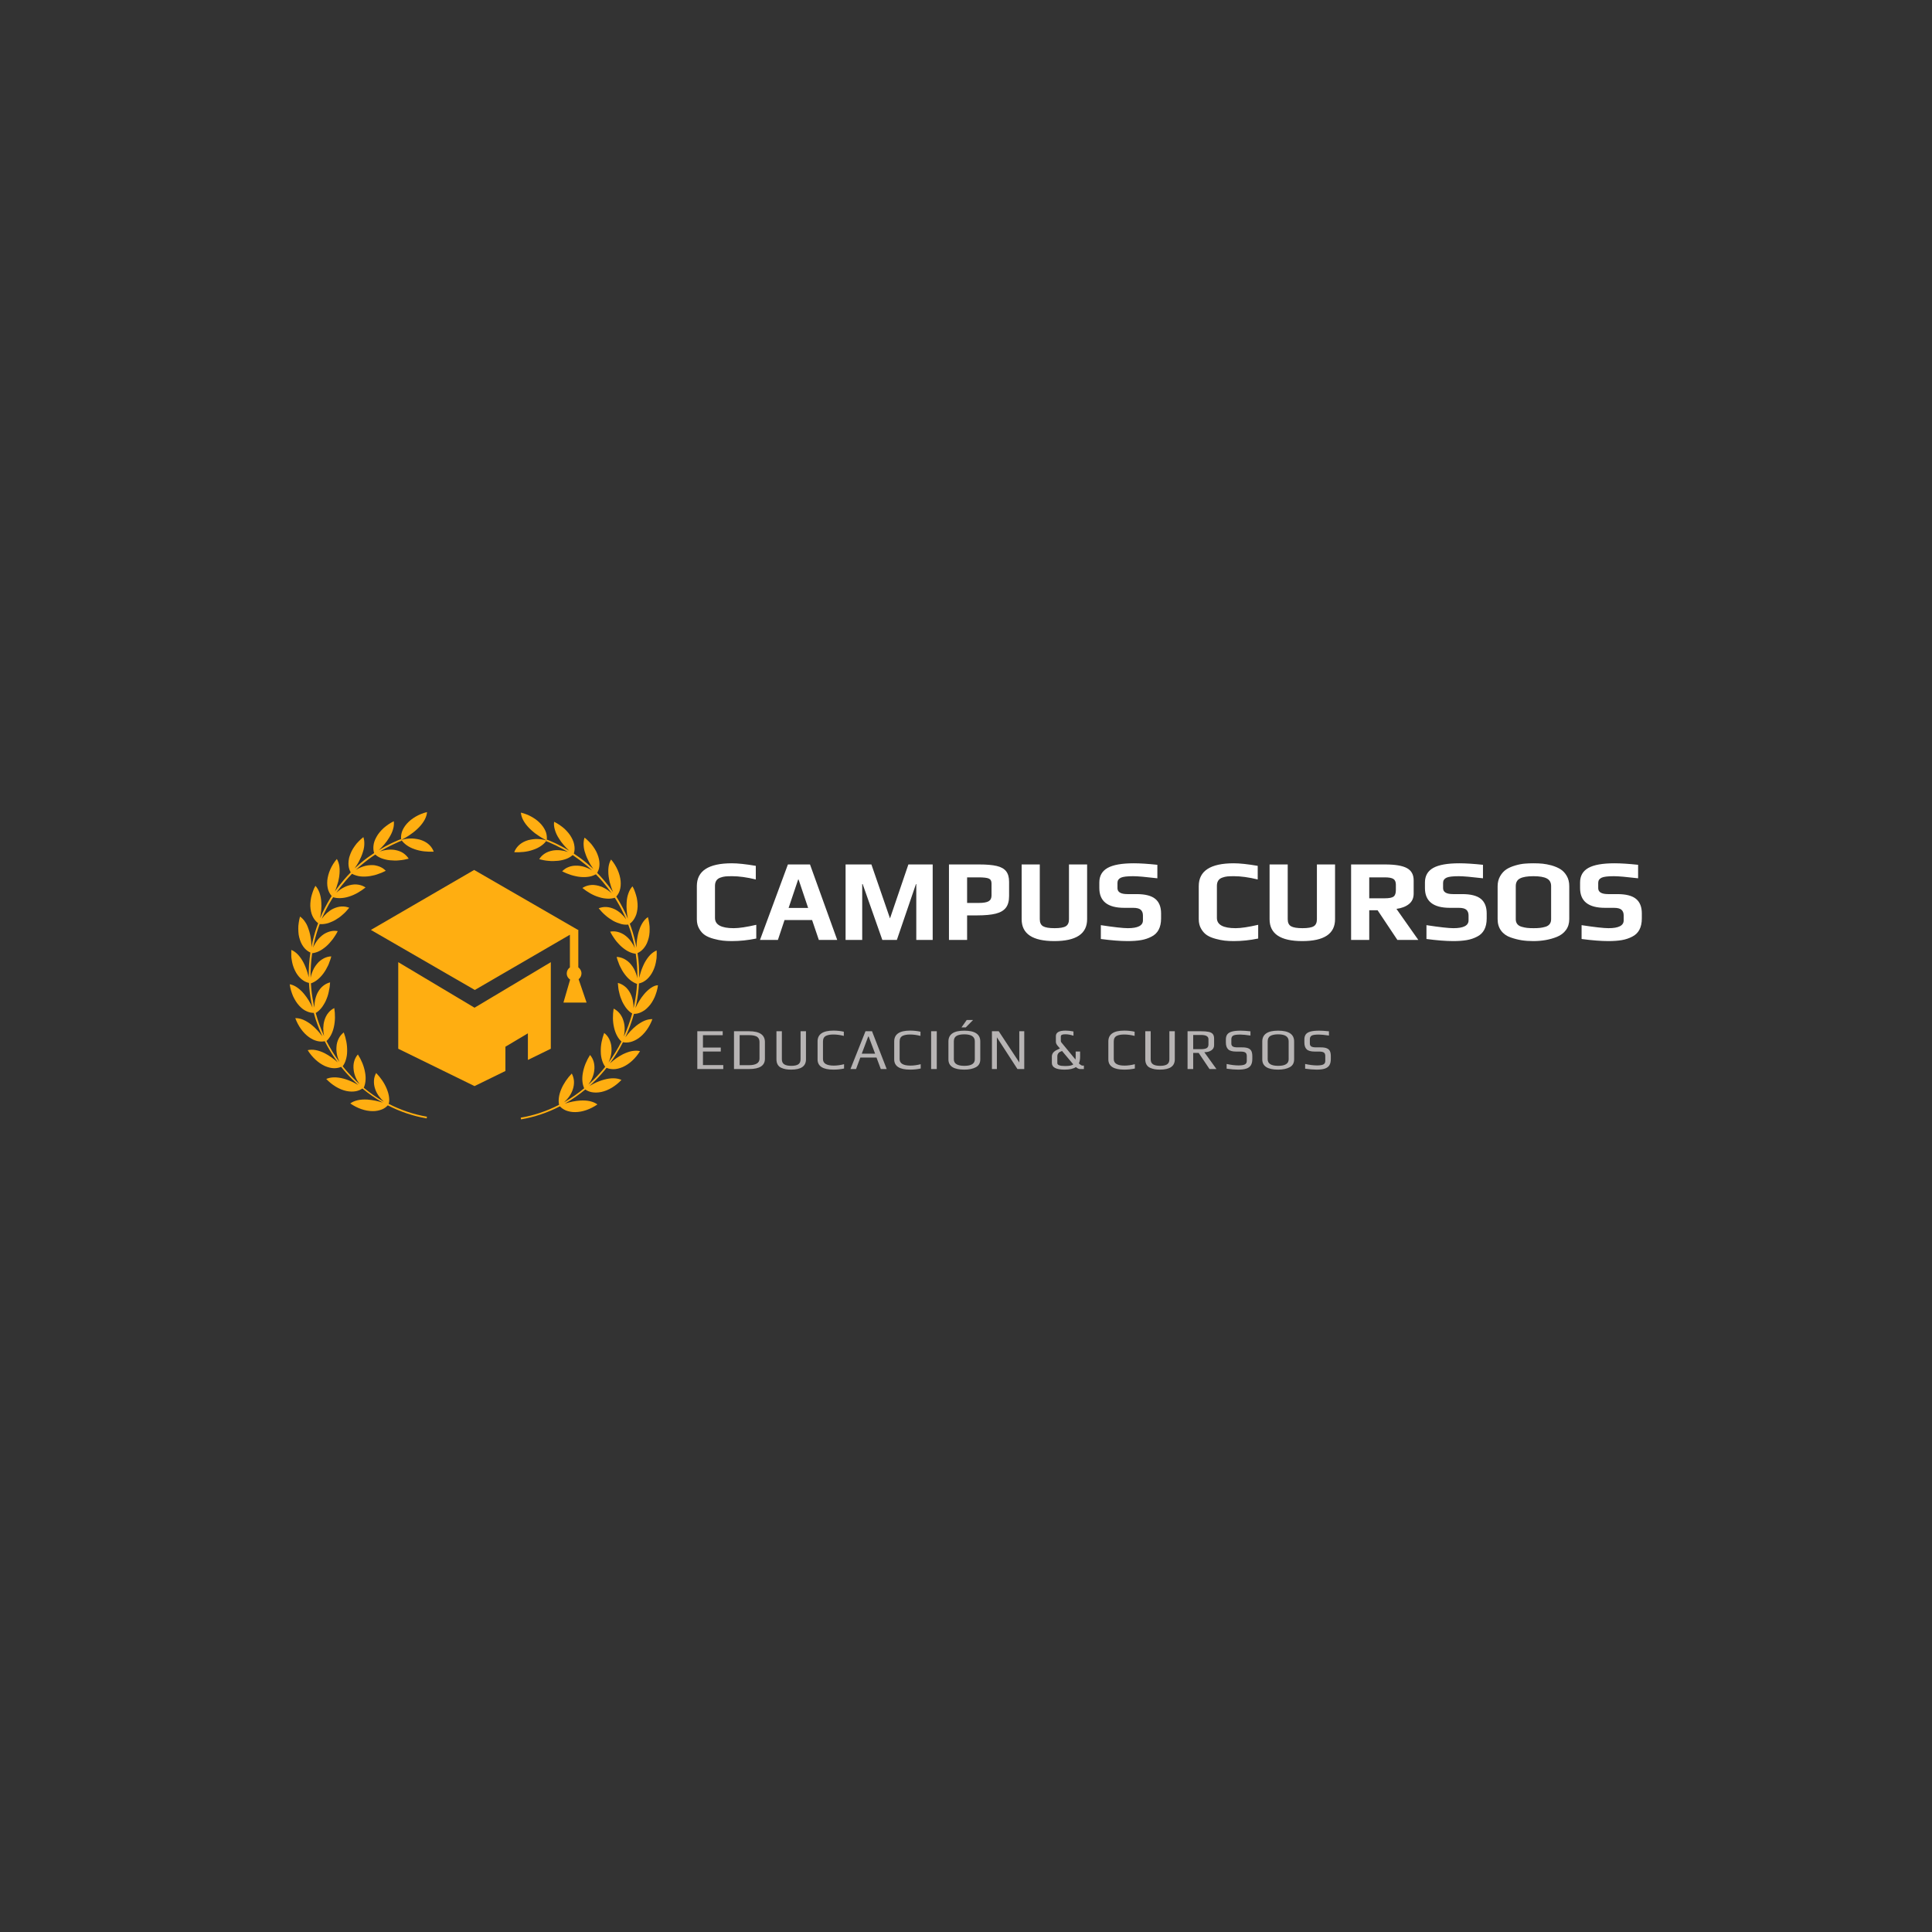 <svg width="1000" height="1000" viewBox="0 0 1000 1000" xmlns="http://www.w3.org/2000/svg"><rect x="0" y="0" width="1000" height="1000" fill="#333333" stroke="none"/><defs/><path fill="#ffae11" transform="matrix(0.389 0 0 0.389 2.871 -4.882)" d="M 695.02 1422.894 L 725.52 1407.994 L 725.52 1292.794 L 624.02 1353.394 L 522.52 1292.794 L 522.52 1407.994 L 624.02 1457.694 L 665.12 1437.594 L 665.12 1405.294 L 695.02 1387.494 Z"/><path fill="#ffae11" transform="matrix(0.389 0 0 0.389 2.871 -4.882)" d="M 761.52 1249.794 L 623.52 1170.094 L 486.12 1249.894 L 624.42 1329.794 L 750.92 1256.294 L 750.92 1299.794 C 748.32 1301.594 746.72 1304.494 746.72 1307.794 C 746.72 1311.294 748.52 1314.294 751.22 1315.994 L 742.32 1346.594 L 773.12 1346.594 L 762.52 1315.494 C 764.82 1313.694 766.32 1310.894 766.32 1307.794 C 766.32 1304.494 764.62 1301.494 762.12 1299.694 L 762.12 1249.694 L 761.52 1249.694 Z"/><path fill="#ffae11" transform="matrix(0.389 0 0 0.389 2.871 -4.882)" d="M 858.62 1327.094 C 855.52 1329.294 852.22 1332.194 849.32 1335.794 C 844.82 1341.094 841.22 1347.294 838.12 1353.894 C 840.12 1345.494 841.52 1336.894 842.32 1328.294 C 842.52 1325.894 842.72 1323.494 842.82 1321.094 C 849.02 1319.794 855.12 1315.494 859.82 1307.694 C 862.22 1303.594 864.22 1298.694 865.22 1293.494 C 865.52 1292.194 865.72 1290.894 865.92 1289.494 L 866.22 1287.494 L 866.32 1285.494 C 866.52 1282.794 866.52 1279.994 866.32 1277.194 C 863.22 1278.494 860.22 1280.594 857.52 1283.394 C 856.22 1284.794 854.92 1286.394 853.72 1288.094 C 852.52 1289.794 851.32 1291.794 850.22 1293.794 C 849.12 1295.894 848.22 1297.994 847.32 1300.194 C 846.42 1302.394 845.52 1304.694 844.92 1306.994 C 844.52 1308.194 844.32 1309.294 843.92 1310.494 C 843.62 1311.594 843.32 1312.594 843.12 1313.694 C 843.22 1308.194 843.12 1302.594 842.72 1297.094 C 842.42 1291.594 841.82 1286.094 840.92 1280.694 C 843.62 1279.494 846.12 1277.694 848.42 1275.194 C 850.92 1272.394 853.32 1268.694 854.72 1264.094 C 855.52 1261.794 856.12 1259.394 856.52 1256.894 C 856.92 1254.394 857.02 1251.794 857.02 1249.094 C 857.02 1247.794 857.02 1246.394 856.92 1245.094 C 856.82 1243.794 856.62 1242.394 856.42 1240.994 C 856.22 1239.594 856.02 1238.294 855.72 1236.894 C 855.42 1235.494 855.12 1234.194 854.72 1232.794 C 853.32 1233.694 852.02 1234.894 850.82 1236.194 C 849.62 1237.494 848.42 1238.994 847.42 1240.694 C 846.42 1242.394 845.42 1244.194 844.62 1246.094 C 844.22 1247.094 843.82 1248.094 843.52 1249.094 C 843.12 1250.194 842.82 1251.294 842.42 1252.394 C 841.72 1254.694 841.22 1256.994 840.82 1259.294 C 840.42 1261.594 840.02 1263.994 839.82 1266.494 C 839.72 1267.694 839.62 1268.894 839.62 1270.094 C 839.62 1271.194 839.52 1272.294 839.52 1273.394 C 839.02 1270.994 838.52 1268.594 838.02 1266.194 C 836.12 1257.794 833.62 1249.594 830.62 1241.594 C 833.02 1239.894 835.12 1237.594 836.82 1234.594 C 837.82 1232.894 838.62 1231.094 839.32 1229.094 C 839.92 1227.094 840.42 1224.894 840.72 1222.494 C 841.42 1217.694 840.92 1212.594 839.92 1207.294 C 839.32 1204.694 838.52 1202.094 837.62 1199.494 C 837.12 1198.194 836.72 1196.894 836.12 1195.594 C 835.52 1194.294 834.92 1193.094 834.22 1191.894 C 831.92 1194.294 830.12 1197.394 828.82 1201.094 C 827.42 1204.794 826.62 1208.994 826.42 1213.594 C 825.92 1220.594 826.62 1227.694 828.02 1234.894 C 824.22 1225.794 819.72 1217.094 814.62 1208.694 C 813.92 1207.594 813.32 1206.594 812.62 1205.494 C 814.62 1203.294 816.22 1200.594 817.22 1197.394 C 818.42 1193.794 818.82 1189.594 818.42 1184.694 C 817.42 1175.194 813.02 1164.794 805.72 1156.194 C 803.92 1159.094 802.82 1162.494 802.32 1166.294 C 802.02 1168.194 802.02 1170.194 802.02 1172.394 C 802.02 1174.494 802.22 1176.794 802.52 1179.094 C 802.72 1180.294 802.92 1181.394 803.12 1182.594 C 803.32 1183.694 803.62 1184.894 803.82 1186.094 C 804.42 1188.394 805.12 1190.694 805.92 1192.994 C 806.62 1195.194 807.42 1197.294 808.32 1199.394 C 804.52 1193.894 800.42 1188.694 796.02 1183.594 C 793.22 1180.294 790.22 1177.094 787.22 1173.994 C 787.82 1172.894 788.42 1171.694 788.92 1170.394 C 789.52 1168.794 789.92 1166.994 790.12 1165.094 C 790.32 1163.194 790.32 1161.194 790.12 1159.094 C 790.02 1157.994 789.82 1156.894 789.62 1155.794 C 789.42 1154.694 789.12 1153.594 788.72 1152.394 C 788.02 1150.094 787.02 1147.794 785.92 1145.494 C 784.82 1143.194 783.32 1141.094 781.82 1138.894 C 781.02 1137.794 780.22 1136.694 779.42 1135.694 C 778.52 1134.694 777.62 1133.694 776.62 1132.694 C 775.62 1131.694 774.62 1130.794 773.62 1129.794 C 772.62 1128.794 771.52 1127.894 770.42 1127.094 C 769.82 1128.694 769.52 1130.394 769.32 1132.094 C 769.12 1133.894 769.02 1135.794 769.22 1137.694 C 769.32 1139.594 769.62 1141.694 770.12 1143.694 C 770.32 1144.694 770.62 1145.794 771.02 1146.794 C 771.32 1147.894 771.72 1148.994 772.12 1150.094 C 772.92 1152.294 773.82 1154.494 774.92 1156.594 C 775.92 1158.694 777.02 1160.894 778.32 1162.994 C 778.92 1163.994 779.62 1164.994 780.32 1166.094 C 780.92 1166.994 781.42 1167.894 782.02 1168.694 C 779.42 1166.294 776.72 1163.894 774.02 1161.594 C 768.32 1156.794 762.32 1152.394 756.12 1148.294 C 757.02 1145.494 757.42 1142.394 757.02 1138.994 C 756.82 1137.094 756.42 1135.094 755.82 1133.094 C 755.12 1131.094 754.22 1128.994 753.02 1126.894 C 750.72 1122.594 747.42 1118.794 743.52 1115.094 C 739.52 1111.694 734.92 1108.394 729.92 1105.994 C 729.42 1109.294 729.82 1112.894 730.92 1116.594 C 732.02 1120.394 733.72 1124.294 736.32 1128.194 C 739.92 1134.194 744.72 1139.494 750.02 1144.494 C 749.52 1144.194 749.02 1143.894 748.52 1143.594 L 741.72 1139.694 L 734.72 1136.094 C 733.62 1135.494 732.42 1134.994 731.22 1134.394 L 727.62 1132.794 C 726.42 1132.294 725.22 1131.694 724.02 1131.194 L 720.42 1129.794 L 720.02 1130.894 C 720.52 1127.594 720.32 1124.094 719.22 1120.394 C 718.02 1116.794 715.92 1113.094 712.72 1109.394 C 706.32 1102.194 696.62 1096.394 685.72 1093.794 C 686.22 1100.594 690.02 1107.394 696.52 1114.194 C 697.32 1114.994 698.22 1115.794 699.02 1116.594 C 699.92 1117.394 700.72 1118.194 701.72 1118.994 C 703.52 1120.594 705.42 1121.994 707.42 1123.294 C 711.32 1126.194 715.62 1128.594 720.02 1130.894 L 720.02 1130.894 C 715.32 1129.394 710.42 1128.894 705.72 1128.894 C 703.32 1128.994 701.02 1129.294 698.82 1129.694 C 697.72 1129.894 696.62 1130.094 695.52 1130.394 C 694.42 1130.694 693.42 1131.094 692.32 1131.494 C 684.12 1134.694 679.12 1140.394 676.82 1146.494 C 685.32 1146.794 693.82 1146.194 701.92 1143.294 C 705.92 1141.994 709.52 1140.194 712.52 1138.094 C 715.52 1136.094 718.02 1133.594 719.92 1130.794 L 719.52 1131.894 L 723.12 1133.294 C 724.32 1133.794 725.52 1134.294 726.62 1134.894 L 730.12 1136.494 C 731.32 1136.994 732.52 1137.494 733.62 1138.194 L 740.52 1141.694 L 747.22 1145.494 C 747.62 1145.694 748.02 1145.994 748.42 1146.194 C 741.72 1143.894 734.72 1143.194 728.42 1144.194 C 724.02 1144.994 720.32 1146.394 717.32 1148.394 C 714.22 1150.394 711.82 1152.894 710.12 1155.794 C 714.22 1156.794 718.42 1157.794 722.62 1157.994 C 726.82 1158.494 731.12 1158.294 735.32 1157.894 C 737.42 1157.694 739.42 1157.294 741.42 1156.794 C 743.32 1156.294 745.12 1155.794 746.82 1155.094 C 749.82 1153.894 752.42 1152.194 754.62 1150.294 C 760.72 1154.394 766.62 1158.794 772.32 1163.494 C 775.12 1165.794 777.82 1168.194 780.42 1170.694 C 779.42 1170.094 778.52 1169.494 777.52 1168.994 C 776.42 1168.494 775.32 1167.994 774.22 1167.494 C 772.02 1166.594 769.82 1165.794 767.62 1165.294 C 765.42 1164.794 763.12 1164.494 761.02 1164.394 C 759.92 1164.294 758.92 1164.294 757.82 1164.394 C 756.72 1164.494 755.72 1164.594 754.72 1164.694 C 752.72 1164.994 750.92 1165.494 749.22 1166.194 C 747.52 1166.794 746.02 1167.594 744.52 1168.594 C 743.12 1169.594 741.82 1170.694 740.62 1171.894 C 741.62 1172.394 742.52 1172.794 743.52 1173.294 C 744.52 1173.794 745.42 1174.194 746.42 1174.594 C 747.42 1174.994 748.42 1175.394 749.42 1175.694 C 750.42 1176.094 751.42 1176.394 752.42 1176.794 C 754.42 1177.494 756.52 1177.894 758.62 1178.394 C 760.72 1178.894 762.72 1179.194 764.92 1179.394 C 766.02 1179.494 767.02 1179.494 768.12 1179.594 C 769.12 1179.594 770.12 1179.694 771.12 1179.594 C 773.12 1179.494 775.02 1179.294 776.82 1178.994 C 778.62 1178.694 780.42 1178.194 782.02 1177.494 C 783.22 1176.994 784.42 1176.494 785.52 1175.894 C 788.52 1178.994 791.42 1182.094 794.22 1185.394 C 798.52 1190.394 802.62 1195.694 806.42 1201.094 C 804.72 1199.494 802.92 1198.094 801.12 1196.794 C 799.12 1195.494 797.12 1194.294 795.12 1193.394 C 794.12 1192.894 793.12 1192.394 792.02 1192.094 C 790.92 1191.694 789.92 1191.394 788.82 1191.094 C 786.72 1190.594 784.62 1190.194 782.72 1190.094 C 780.72 1189.994 778.82 1190.094 777.02 1190.394 C 773.42 1190.994 770.22 1192.294 767.52 1194.094 C 774.22 1199.394 781.52 1203.894 789.72 1206.294 C 793.72 1207.594 797.72 1208.194 801.42 1208.294 C 804.62 1208.394 807.72 1207.994 810.62 1207.094 C 811.32 1208.094 811.92 1209.194 812.62 1210.194 C 817.62 1218.394 822.02 1226.994 825.82 1235.794 C 821.72 1229.994 816.52 1225.394 810.82 1222.494 C 806.82 1220.594 803.02 1219.594 799.42 1219.394 C 795.72 1219.194 792.32 1219.894 789.22 1221.094 C 789.92 1221.894 790.62 1222.694 791.32 1223.494 C 792.02 1224.294 792.72 1225.094 793.42 1225.894 C 794.82 1227.494 796.42 1228.894 798.02 1230.294 C 801.12 1233.094 804.72 1235.594 808.32 1237.694 C 810.12 1238.694 812.02 1239.594 813.92 1240.294 C 815.72 1240.994 817.52 1241.594 819.32 1242.094 C 822.42 1242.894 825.62 1243.094 828.52 1242.794 C 831.52 1250.694 834.02 1258.894 835.82 1267.094 C 836.32 1269.394 836.82 1271.794 837.32 1274.194 C 836.92 1273.194 836.52 1272.294 836.02 1271.294 C 835.42 1270.194 834.82 1269.194 834.22 1268.194 C 832.92 1266.194 831.72 1264.294 830.22 1262.594 C 828.72 1260.894 827.12 1259.294 825.42 1257.994 C 824.52 1257.294 823.72 1256.694 822.82 1256.094 C 821.92 1255.494 821.02 1254.994 820.12 1254.594 C 818.32 1253.694 816.52 1252.994 814.82 1252.594 C 813.12 1252.094 811.32 1251.894 809.62 1251.794 C 807.92 1251.694 806.22 1251.894 804.52 1252.194 C 805.02 1253.094 805.52 1254.094 806.02 1254.994 C 806.52 1255.894 807.02 1256.794 807.62 1257.694 C 808.22 1258.594 808.82 1259.494 809.42 1260.394 C 810.02 1261.294 810.62 1262.194 811.22 1262.994 C 812.42 1264.694 813.82 1266.294 815.32 1267.894 C 816.72 1269.494 818.22 1270.994 819.82 1272.394 C 823.12 1275.194 826.22 1277.394 829.62 1278.994 C 832.52 1280.394 835.62 1281.294 838.52 1281.594 C 839.32 1286.994 839.92 1292.394 840.22 1297.794 C 840.52 1303.294 840.72 1308.694 840.62 1314.194 C 840.42 1313.094 840.22 1312.094 839.92 1311.094 C 839.62 1309.894 839.22 1308.794 838.82 1307.694 C 838.02 1305.494 837.12 1303.294 836.02 1301.394 C 834.92 1299.394 833.62 1297.594 832.22 1295.894 C 830.82 1294.194 829.42 1292.694 827.82 1291.494 C 826.22 1290.294 824.62 1289.194 823.02 1288.394 C 819.72 1286.794 816.42 1285.894 813.12 1285.794 C 813.62 1287.894 814.22 1289.894 815.02 1291.894 L 815.62 1293.394 L 816.12 1294.894 C 816.52 1295.894 816.92 1296.894 817.32 1297.794 C 819.22 1301.694 821.22 1305.394 823.82 1308.794 C 828.52 1315.194 834.22 1319.694 840.22 1321.694 C 840.12 1324.094 839.92 1326.494 839.72 1328.794 C 838.92 1337.294 837.52 1345.694 835.62 1353.894 C 835.72 1346.794 834.22 1339.894 831.32 1334.194 C 829.22 1330.294 826.82 1327.194 823.92 1324.994 C 821.02 1322.694 817.92 1321.194 814.72 1320.394 C 814.82 1322.494 815.12 1324.694 815.32 1326.794 C 815.52 1328.894 815.92 1330.994 816.52 1333.094 C 817.32 1337.194 818.82 1341.294 820.52 1345.094 C 821.42 1346.994 822.42 1348.794 823.52 1350.494 C 824.52 1352.194 825.62 1353.694 826.82 1355.094 C 828.92 1357.594 831.32 1359.594 833.82 1361.094 C 830.92 1371.594 827.22 1381.794 822.72 1391.694 C 824.22 1384.794 824.22 1377.794 822.42 1371.594 C 821.82 1369.494 821.12 1367.494 820.22 1365.794 C 819.32 1363.994 818.22 1362.394 817.12 1360.994 C 814.82 1358.194 812.12 1356.094 809.12 1354.594 C 807.82 1362.994 807.72 1371.694 809.72 1379.994 C 811.52 1387.794 814.82 1394.094 819.52 1398.394 C 814.62 1408.194 808.82 1417.494 802.32 1426.294 C 805.32 1419.794 806.72 1412.894 806.22 1406.394 C 806.02 1402.094 804.72 1398.194 803.12 1394.894 C 802.32 1393.294 801.32 1391.794 800.22 1390.494 C 799.12 1389.194 797.92 1387.994 796.52 1386.994 C 793.52 1394.994 791.72 1403.494 792.02 1411.994 C 792.02 1416.194 792.72 1420.194 793.82 1423.694 C 794.82 1426.794 796.12 1429.594 797.92 1431.994 C 795.72 1434.794 793.42 1437.494 791.12 1440.094 C 786.22 1445.594 781.02 1450.794 775.52 1455.794 C 779.72 1450.094 782.52 1443.594 783.32 1437.194 C 784.42 1428.494 782.12 1421.394 777.72 1416.294 C 773.12 1423.494 769.72 1431.494 768.22 1439.894 C 767.42 1444.094 767.22 1447.994 767.62 1451.694 C 767.92 1454.894 768.72 1457.894 769.92 1460.594 C 761.62 1467.494 752.72 1473.694 743.42 1478.994 C 743.32 1479.094 743.22 1479.094 743.12 1479.194 C 748.42 1474.494 752.52 1468.794 754.62 1462.594 C 756.12 1458.494 756.52 1454.494 756.32 1450.894 C 756.02 1447.294 755.02 1443.894 753.42 1440.994 C 747.52 1447.094 742.62 1454.194 739.32 1461.994 C 737.72 1465.894 736.62 1469.694 736.22 1473.394 C 735.82 1476.594 735.92 1479.694 736.52 1482.594 C 720.52 1490.894 703.32 1496.694 685.52 1499.694 L 685.92 1501.994 C 703.92 1498.894 721.42 1492.994 737.62 1484.594 C 739.62 1486.794 742.22 1488.594 745.32 1489.994 C 747.02 1490.694 749.02 1491.294 751.12 1491.694 C 753.22 1492.094 755.52 1492.394 757.92 1492.294 C 767.62 1492.294 778.22 1488.494 787.52 1482.094 C 784.82 1480.094 781.52 1478.694 777.72 1477.794 C 773.92 1476.894 769.62 1476.694 765.02 1476.894 C 758.12 1477.294 751.12 1478.794 744.22 1480.994 C 744.32 1480.894 744.42 1480.894 744.62 1480.794 C 754.12 1475.394 763.02 1469.094 771.42 1462.194 C 773.82 1463.894 776.72 1465.194 780.02 1465.794 C 783.72 1466.494 788.02 1466.494 792.82 1465.494 C 802.22 1463.494 811.82 1457.594 819.52 1449.494 C 813.42 1446.694 805.42 1446.594 796.42 1449.094 C 794.12 1449.694 791.92 1450.394 789.72 1451.294 C 787.42 1452.094 785.22 1453.094 783.12 1454.194 C 782.02 1454.694 780.92 1455.294 779.92 1455.894 C 778.92 1456.394 778.02 1456.894 777.02 1457.494 C 782.62 1452.494 787.92 1447.194 792.82 1441.594 C 795.22 1438.894 797.52 1436.194 799.72 1433.394 C 802.42 1434.594 805.52 1435.194 808.92 1435.194 C 812.72 1435.194 816.92 1434.194 821.32 1432.294 C 830.12 1428.394 838.32 1420.794 844.22 1411.194 C 842.62 1410.794 840.92 1410.594 839.12 1410.594 C 837.32 1410.594 835.42 1410.794 833.52 1411.094 C 829.72 1411.794 825.72 1413.294 821.52 1415.294 C 815.42 1418.394 809.62 1422.594 804.22 1427.394 C 810.72 1418.494 816.52 1409.094 821.52 1399.294 C 827.72 1400.594 835.02 1399.094 842.42 1393.894 C 850.22 1388.294 856.82 1379.194 860.72 1368.594 C 857.32 1368.494 853.82 1369.194 850.22 1370.694 C 848.42 1371.394 846.62 1372.394 844.82 1373.494 C 843.02 1374.594 841.12 1375.894 839.32 1377.294 C 833.92 1381.594 829.02 1386.894 824.72 1392.794 C 829.32 1382.694 833.22 1372.294 836.12 1361.594 C 839.12 1361.594 842.12 1360.994 845.22 1359.594 C 846.92 1358.794 848.72 1357.794 850.52 1356.594 C 852.22 1355.294 853.92 1353.794 855.52 1351.994 C 858.92 1348.494 861.52 1344.094 863.72 1339.294 C 864.72 1336.894 865.62 1334.294 866.42 1331.694 C 867.22 1329.094 867.72 1326.294 868.12 1323.494 C 865.12 1323.494 861.82 1324.894 858.62 1327.094 Z"/><path fill="#ffae11" transform="matrix(0.389 0 0 0.389 2.871 -4.882)" d="M 510.32 1472.694 C 509.92 1468.994 508.82 1465.194 507.22 1461.294 C 504.02 1453.494 499.12 1446.394 493.12 1440.294 C 491.52 1443.194 490.42 1446.494 490.22 1450.194 C 490.02 1453.794 490.42 1457.794 491.92 1461.894 C 494.02 1467.994 498.12 1473.694 503.42 1478.494 C 503.32 1478.394 503.22 1478.394 503.12 1478.294 C 493.72 1472.994 484.92 1466.794 476.62 1459.894 C 477.82 1457.194 478.62 1454.194 478.92 1450.994 C 479.32 1447.294 479.12 1443.294 478.32 1439.194 C 476.82 1430.794 473.42 1422.794 468.82 1415.594 C 464.42 1420.594 462.02 1427.694 463.22 1436.494 C 464.02 1442.994 466.82 1449.394 471.02 1455.094 C 465.52 1450.194 460.32 1444.894 455.42 1439.394 C 453.02 1436.794 450.82 1433.994 448.62 1431.294 C 450.42 1428.894 451.82 1426.094 452.72 1422.994 C 453.82 1419.494 454.52 1415.494 454.52 1411.294 C 454.72 1402.694 453.02 1394.294 450.02 1386.294 C 448.72 1387.294 447.52 1388.494 446.32 1389.794 C 445.22 1391.094 444.22 1392.594 443.42 1394.194 C 441.72 1397.394 440.52 1401.294 440.32 1405.694 C 439.82 1412.194 441.22 1419.094 444.22 1425.594 C 437.72 1416.794 432.02 1407.494 427.02 1397.694 C 431.72 1393.394 435.02 1387.094 436.82 1379.294 C 438.72 1370.994 438.72 1362.294 437.42 1353.894 C 434.42 1355.294 431.72 1357.394 429.42 1360.294 C 428.22 1361.694 427.22 1363.294 426.32 1365.094 C 425.42 1366.894 424.72 1368.794 424.12 1370.894 C 422.42 1377.094 422.32 1384.094 423.82 1390.994 C 419.32 1381.094 415.52 1370.894 412.72 1360.394 C 415.32 1358.894 417.62 1356.894 419.72 1354.394 C 420.92 1352.994 422.02 1351.494 423.02 1349.794 C 424.12 1348.094 425.12 1346.294 426.02 1344.394 C 427.72 1340.594 429.22 1336.494 430.02 1332.394 C 430.52 1330.294 430.92 1328.194 431.22 1326.094 C 431.42 1323.994 431.72 1321.894 431.82 1319.694 C 428.62 1320.494 425.52 1321.994 422.62 1324.294 C 419.72 1326.594 417.32 1329.594 415.22 1333.494 C 412.32 1339.194 410.82 1346.094 410.92 1353.194 C 409.02 1344.894 407.62 1336.494 406.82 1328.094 C 406.62 1325.694 406.42 1323.394 406.32 1320.994 C 412.32 1318.994 417.92 1314.494 422.72 1308.094 C 425.32 1304.694 427.32 1300.994 429.22 1297.094 C 429.62 1296.094 430.12 1295.194 430.42 1294.194 L 430.92 1292.694 L 431.52 1291.194 C 432.32 1289.194 432.92 1287.194 433.42 1285.094 C 430.12 1285.194 426.82 1285.994 423.52 1287.694 C 421.92 1288.494 420.32 1289.594 418.72 1290.794 C 417.12 1291.994 415.72 1293.494 414.32 1295.194 C 412.92 1296.894 411.62 1298.794 410.52 1300.694 C 409.52 1302.694 408.52 1304.794 407.72 1306.994 C 407.32 1308.094 406.92 1309.194 406.62 1310.394 C 406.32 1311.394 406.12 1312.494 405.92 1313.494 C 405.82 1307.994 405.92 1302.594 406.32 1297.094 C 406.62 1291.694 407.22 1286.294 408.02 1280.894 C 410.92 1280.594 413.92 1279.694 416.92 1278.294 C 420.32 1276.694 423.42 1274.494 426.72 1271.694 C 428.32 1270.294 429.82 1268.794 431.22 1267.194 C 432.62 1265.594 434.02 1263.994 435.32 1262.294 C 435.92 1261.394 436.52 1260.594 437.12 1259.694 C 437.72 1258.794 438.32 1257.894 438.92 1256.994 C 439.52 1256.094 440.02 1255.194 440.52 1254.294 C 441.02 1253.394 441.52 1252.394 442.02 1251.494 C 440.42 1251.194 438.72 1251.094 436.92 1251.094 C 435.22 1251.194 433.52 1251.394 431.72 1251.894 C 430.02 1252.394 428.22 1252.994 426.42 1253.894 C 425.52 1254.294 424.62 1254.894 423.72 1255.394 C 422.82 1255.994 422.02 1256.594 421.12 1257.294 C 419.42 1258.694 417.82 1260.194 416.32 1261.894 C 414.82 1263.594 413.52 1265.494 412.32 1267.494 C 411.72 1268.494 411.12 1269.494 410.52 1270.594 C 410.02 1271.494 409.62 1272.494 409.22 1273.494 C 409.72 1271.094 410.22 1268.794 410.72 1266.394 C 412.62 1258.094 415.02 1249.994 418.02 1242.094 C 421.02 1242.394 424.12 1242.094 427.22 1241.394 C 429.02 1240.994 430.82 1240.394 432.62 1239.594 C 434.52 1238.894 436.32 1237.994 438.22 1236.994 C 441.82 1234.894 445.42 1232.494 448.52 1229.594 C 450.12 1228.194 451.72 1226.794 453.12 1225.194 C 453.82 1224.394 454.52 1223.594 455.22 1222.794 C 455.92 1221.994 456.62 1221.194 457.32 1220.394 C 454.22 1219.194 450.82 1218.494 447.12 1218.694 C 443.52 1218.894 439.72 1219.894 435.72 1221.794 C 430.02 1224.694 424.82 1229.394 420.72 1235.094 C 424.52 1226.194 428.92 1217.694 433.92 1209.494 C 434.52 1208.394 435.22 1207.394 435.92 1206.394 C 438.72 1207.294 441.82 1207.694 445.12 1207.594 C 448.82 1207.494 452.82 1206.894 456.82 1205.594 C 465.02 1203.094 472.32 1198.694 479.02 1193.394 C 476.32 1191.594 473.12 1190.294 469.52 1189.694 C 467.72 1189.394 465.82 1189.294 463.82 1189.394 C 461.82 1189.494 459.82 1189.894 457.72 1190.394 C 456.62 1190.694 455.62 1190.994 454.52 1191.394 C 453.42 1191.794 452.42 1192.194 451.42 1192.694 C 449.42 1193.694 447.32 1194.794 445.42 1196.094 C 443.62 1197.394 441.82 1198.894 440.12 1200.394 C 443.92 1194.994 448.02 1189.694 452.32 1184.694 C 455.12 1181.394 458.02 1178.294 461.02 1175.194 C 462.12 1175.794 463.32 1176.394 464.52 1176.794 C 466.12 1177.394 467.92 1177.894 469.72 1178.294 C 471.52 1178.594 473.42 1178.894 475.42 1178.894 C 476.42 1178.894 477.42 1178.894 478.42 1178.894 C 479.42 1178.894 480.52 1178.794 481.62 1178.694 C 483.72 1178.494 485.82 1178.194 487.92 1177.694 C 490.02 1177.294 492.12 1176.794 494.12 1176.094 C 495.12 1175.794 496.12 1175.394 497.12 1174.994 C 498.12 1174.694 499.12 1174.294 500.12 1173.894 C 501.12 1173.494 502.12 1173.094 503.02 1172.594 C 504.02 1172.094 504.92 1171.594 505.92 1171.194 C 504.72 1169.994 503.42 1168.894 502.02 1167.894 C 500.62 1166.994 499.02 1166.194 497.32 1165.494 C 495.62 1164.894 493.82 1164.394 491.82 1163.994 C 490.82 1163.794 489.82 1163.694 488.72 1163.694 C 487.72 1163.694 486.62 1163.694 485.52 1163.694 C 483.32 1163.794 481.12 1164.094 478.92 1164.594 C 476.72 1165.094 474.52 1165.894 472.32 1166.794 C 471.22 1167.294 470.12 1167.694 469.02 1168.294 C 468.02 1168.794 467.02 1169.394 466.12 1169.994 C 468.72 1167.494 471.42 1165.094 474.22 1162.794 C 479.82 1158.094 485.72 1153.694 491.92 1149.594 C 494.12 1151.594 496.82 1153.194 499.72 1154.394 C 501.42 1155.094 503.22 1155.594 505.12 1156.094 C 507.02 1156.594 509.12 1156.994 511.22 1157.194 C 515.42 1157.594 519.72 1157.794 523.92 1157.294 C 528.22 1156.994 532.32 1156.094 536.42 1155.094 C 534.62 1152.294 532.22 1149.794 529.22 1147.694 C 526.22 1145.694 522.52 1144.294 518.12 1143.494 C 511.82 1142.494 504.82 1143.194 498.12 1145.494 C 498.52 1145.294 498.92 1144.994 499.32 1144.794 L 506.02 1140.994 L 512.92 1137.494 C 514.02 1136.894 515.22 1136.394 516.42 1135.794 L 519.92 1134.194 C 521.12 1133.694 522.22 1133.094 523.42 1132.594 L 527.02 1131.194 L 526.62 1130.094 C 528.52 1132.894 531.02 1135.294 534.02 1137.394 C 537.02 1139.494 540.62 1141.294 544.62 1142.594 C 552.72 1145.394 561.22 1146.094 569.72 1145.794 C 567.52 1139.594 562.42 1133.894 554.22 1130.794 C 553.22 1130.394 552.12 1129.994 551.02 1129.694 C 549.92 1129.394 548.82 1129.194 547.72 1128.994 C 545.52 1128.594 543.22 1128.294 540.82 1128.194 C 536.12 1128.194 531.22 1128.694 526.52 1130.194 L 526.52 1130.194 C 530.92 1127.894 535.22 1125.494 539.12 1122.594 C 541.12 1121.294 543.02 1119.794 544.82 1118.294 C 545.72 1117.494 546.62 1116.694 547.52 1115.894 C 548.42 1115.094 549.22 1114.294 550.02 1113.494 C 556.52 1106.694 560.32 1099.894 560.82 1093.094 C 549.92 1095.694 540.12 1101.594 533.82 1108.694 C 530.62 1112.394 528.52 1116.094 527.32 1119.694 C 526.22 1123.394 525.92 1126.894 526.52 1130.194 L 526.12 1129.094 L 522.52 1130.494 C 521.32 1130.994 520.12 1131.594 518.92 1132.094 L 515.32 1133.694 C 514.12 1134.194 512.92 1134.794 511.82 1135.394 L 504.82 1138.994 L 498.02 1142.894 C 497.52 1143.194 497.02 1143.494 496.52 1143.794 C 501.82 1138.894 506.62 1133.494 510.22 1127.494 C 512.72 1123.594 514.52 1119.694 515.62 1115.894 C 516.72 1112.194 517.02 1108.594 516.62 1105.294 C 511.52 1107.694 507.02 1110.994 503.02 1114.394 C 499.12 1118.094 495.82 1121.894 493.52 1126.194 C 492.32 1128.294 491.42 1130.394 490.72 1132.394 C 490.02 1134.394 489.72 1136.394 489.52 1138.294 C 489.22 1141.694 489.52 1144.794 490.42 1147.594 C 484.22 1151.694 478.22 1156.094 472.52 1160.894 C 469.82 1163.194 467.12 1165.594 464.52 1167.994 C 465.12 1167.094 465.72 1166.294 466.22 1165.394 C 466.92 1164.394 467.52 1163.394 468.22 1162.294 C 469.52 1160.194 470.62 1158.094 471.62 1155.894 C 472.72 1153.794 473.62 1151.594 474.42 1149.394 C 474.82 1148.294 475.12 1147.194 475.52 1146.094 C 475.82 1144.994 476.12 1143.994 476.42 1142.994 C 476.92 1140.894 477.22 1138.894 477.32 1136.994 C 477.42 1135.094 477.42 1133.194 477.22 1131.394 C 477.02 1129.594 476.62 1127.994 476.12 1126.394 C 475.02 1127.194 473.92 1128.194 472.92 1129.094 C 471.92 1129.994 470.92 1130.994 469.92 1131.994 C 468.92 1132.994 468.02 1133.994 467.12 1134.994 C 466.22 1136.094 465.42 1137.094 464.72 1138.194 C 463.22 1140.394 461.72 1142.494 460.62 1144.794 C 459.52 1147.094 458.52 1149.394 457.82 1151.694 C 457.42 1152.794 457.12 1153.994 456.92 1155.094 C 456.72 1156.194 456.52 1157.294 456.42 1158.394 C 456.22 1160.494 456.22 1162.594 456.42 1164.394 C 456.62 1166.294 457.02 1168.094 457.62 1169.694 C 458.12 1170.994 458.62 1172.194 459.32 1173.294 C 456.32 1176.394 453.32 1179.594 450.52 1182.894 C 446.22 1187.994 442.02 1193.194 438.22 1198.694 C 439.12 1196.594 439.92 1194.494 440.62 1192.294 C 441.42 1189.994 442.12 1187.694 442.72 1185.394 C 443.02 1184.194 443.22 1183.094 443.42 1181.894 C 443.62 1180.794 443.92 1179.594 444.02 1178.394 C 444.32 1176.094 444.52 1173.894 444.52 1171.694 C 444.52 1169.594 444.52 1167.594 444.22 1165.594 C 443.72 1161.794 442.52 1158.294 440.82 1155.494 C 433.52 1164.094 429.12 1174.494 428.12 1183.994 C 427.72 1188.894 428.22 1193.094 429.32 1196.694 C 430.42 1199.894 432.02 1202.594 433.92 1204.794 C 433.22 1205.894 432.62 1206.894 431.92 1207.994 C 426.82 1216.394 422.32 1225.194 418.52 1234.194 C 419.92 1227.094 420.62 1219.894 420.12 1212.894 C 419.92 1208.294 419.02 1204.094 417.72 1200.394 C 416.42 1196.794 414.62 1193.694 412.32 1191.194 C 411.62 1192.394 411.02 1193.694 410.42 1194.894 C 409.82 1196.194 409.32 1197.494 408.92 1198.794 C 408.02 1201.394 407.22 1203.994 406.62 1206.594 C 405.62 1211.894 405.12 1216.894 405.82 1221.794 C 406.12 1224.194 406.62 1226.394 407.22 1228.394 C 407.92 1230.394 408.72 1232.294 409.72 1233.894 C 411.42 1236.794 413.52 1239.094 415.92 1240.894 C 412.92 1248.894 410.42 1257.194 408.52 1265.494 C 408.02 1267.894 407.42 1270.294 407.02 1272.694 C 407.02 1271.594 406.92 1270.494 406.92 1269.394 C 406.92 1268.194 406.82 1266.994 406.72 1265.794 C 406.52 1263.394 406.12 1260.994 405.72 1258.594 C 405.32 1256.294 404.82 1253.994 404.12 1251.694 C 403.82 1250.594 403.42 1249.494 403.02 1248.394 C 402.72 1247.394 402.32 1246.294 401.92 1245.394 C 401.12 1243.394 400.22 1241.594 399.12 1239.994 C 398.12 1238.294 396.92 1236.894 395.72 1235.494 C 394.52 1234.194 393.22 1233.094 391.82 1232.094 C 391.42 1233.394 391.12 1234.794 390.82 1236.194 C 390.52 1237.594 390.32 1238.894 390.12 1240.294 C 389.92 1241.694 389.72 1242.994 389.62 1244.394 C 389.52 1245.794 389.52 1247.094 389.52 1248.394 C 389.52 1251.094 389.72 1253.694 390.02 1256.194 C 390.42 1258.694 391.02 1261.094 391.82 1263.394 C 393.32 1267.994 395.62 1271.694 398.12 1274.494 C 400.42 1276.994 402.92 1278.794 405.62 1279.994 C 404.82 1285.394 404.22 1290.894 403.82 1296.394 C 403.52 1301.894 403.32 1307.494 403.42 1312.994 C 403.12 1311.894 402.92 1310.894 402.62 1309.794 C 402.32 1308.594 402.02 1307.494 401.62 1306.294 C 400.92 1303.994 400.12 1301.694 399.22 1299.494 C 398.32 1297.294 397.42 1295.094 396.32 1293.094 C 395.22 1290.994 394.02 1289.094 392.82 1287.394 C 391.62 1285.694 390.32 1284.094 389.02 1282.694 C 386.32 1279.894 383.42 1277.794 380.22 1276.494 C 380.12 1279.294 380.12 1282.094 380.22 1284.794 L 380.32 1286.794 L 380.62 1288.794 C 380.82 1290.094 381.02 1291.494 381.32 1292.794 C 382.32 1297.994 384.32 1302.794 386.72 1306.994 C 391.42 1314.794 397.52 1319.094 403.72 1320.394 C 403.82 1322.794 404.02 1325.194 404.22 1327.594 C 405.02 1336.194 406.42 1344.794 408.42 1353.194 C 405.42 1346.594 401.72 1340.494 397.22 1335.094 C 394.32 1331.494 391.02 1328.594 387.92 1326.394 C 384.72 1324.194 381.42 1322.794 378.12 1322.194 C 378.52 1324.994 379.02 1327.694 379.82 1330.394 C 380.62 1332.994 381.52 1335.594 382.52 1337.994 C 384.82 1342.794 387.42 1347.194 390.72 1350.694 C 392.32 1352.494 394.02 1353.994 395.72 1355.294 C 397.52 1356.594 399.22 1357.594 401.02 1358.294 C 404.12 1359.694 407.22 1360.294 410.12 1360.294 C 413.02 1370.994 416.82 1381.394 421.52 1391.494 C 417.22 1385.694 412.32 1380.294 406.92 1375.994 C 405.12 1374.494 403.22 1373.294 401.42 1372.194 C 399.62 1371.094 397.82 1370.194 396.02 1369.394 C 392.42 1367.894 388.92 1367.194 385.52 1367.294 C 389.42 1377.794 395.92 1386.994 403.82 1392.594 C 411.22 1397.894 418.62 1399.294 424.72 1397.994 C 429.72 1407.794 435.52 1417.294 442.02 1426.094 C 436.62 1421.294 430.82 1417.194 424.72 1413.994 C 420.52 1411.894 416.52 1410.494 412.72 1409.794 C 410.82 1409.394 408.92 1409.294 407.12 1409.294 C 405.32 1409.294 403.62 1409.494 402.02 1409.894 C 407.92 1419.394 416.22 1426.994 424.92 1430.994 C 429.42 1432.894 433.52 1433.894 437.32 1433.894 C 440.72 1433.894 443.72 1433.294 446.52 1432.094 C 448.72 1434.894 451.02 1437.594 453.42 1440.294 C 458.42 1445.894 463.72 1451.194 469.22 1456.194 C 468.32 1455.594 467.32 1455.094 466.32 1454.594 C 465.22 1453.994 464.12 1453.494 463.12 1452.894 C 460.92 1451.794 458.72 1450.894 456.52 1449.994 C 454.32 1449.094 452.12 1448.394 449.82 1447.794 C 440.82 1445.394 432.82 1445.494 426.72 1448.194 C 434.42 1456.294 444.02 1462.194 453.42 1464.194 C 458.12 1465.194 462.52 1465.194 466.22 1464.494 C 469.52 1463.794 472.42 1462.594 474.82 1460.894 C 483.22 1467.894 492.22 1474.094 501.62 1479.494 C 501.72 1479.594 501.82 1479.594 502.02 1479.694 C 495.12 1477.494 488.12 1476.094 481.22 1475.594 C 476.52 1475.394 472.32 1475.594 468.52 1476.494 C 464.72 1477.394 461.42 1478.694 458.72 1480.794 C 467.92 1487.194 478.62 1490.994 488.32 1490.994 C 490.72 1491.094 493.02 1490.794 495.12 1490.394 C 497.22 1489.994 499.12 1489.394 500.92 1488.694 C 504.02 1487.394 506.62 1485.494 508.62 1483.294 C 524.82 1491.694 542.32 1497.594 560.32 1500.694 L 560.72 1498.394 C 542.92 1495.394 525.72 1489.494 509.72 1481.294 C 510.62 1478.994 510.72 1475.994 510.32 1472.694 Z"/><path id="text" fill="#ffffff" transform="matrix(0.627 0 0 0.627 212.06 23.916)" d="M 258.404 738.355 C 256.196 738.099 253.78 737.619 251.156 736.915 C 248.212 736.147 245.78 735.139 243.86 733.891 C 241.94 732.643 240.34 730.899 239.06 728.659 C 237.716 726.419 237.044 723.763 237.044 720.691 L 237.044 693.331 C 237.044 680.787 246.676 674.515 265.94 674.515 C 270.868 674.515 277.46 675.219 285.716 676.627 L 285.716 687.859 C 278.292 686.067 271.764 685.171 266.132 685.171 C 263.764 685.171 261.924 685.235 260.612 685.363 C 259.3 685.491 257.94 685.811 256.532 686.323 C 253.524 687.347 252.02 689.619 252.02 693.139 L 252.02 719.635 C 252.02 725.267 257.172 728.083 267.476 728.083 C 271.892 728.083 278.1 727.155 286.1 725.299 L 286.1 736.627 C 279.252 738.035 272.532 738.739 265.94 738.739 C 263.124 738.739 260.612 738.611 258.404 738.355 Z M 312.212 675.475 L 330.452 675.475 L 352.916 737.779 L 337.748 737.779 L 332.18 721.363 L 309.428 721.363 L 303.956 737.779 L 289.172 737.779 L 312.212 675.475 Z M 328.916 711.379 L 321.044 687.955 L 320.66 687.955 L 312.788 711.379 L 328.916 711.379 Z M 359.828 675.475 L 381.14 675.475 L 396.5 720.019 L 411.668 675.475 L 431.732 675.475 L 431.732 737.779 L 418.196 737.779 L 418.196 691.699 L 417.908 691.699 L 402.164 737.779 L 390.164 737.779 L 373.94 691.699 L 373.556 691.699 L 373.556 737.779 L 359.828 737.779 L 359.828 675.475 Z M 445.172 675.475 L 470.132 675.475 C 476.212 675.475 481.028 675.891 484.58 676.723 C 488.132 677.555 490.724 679.011 492.356 681.091 C 493.988 683.171 494.804 686.067 494.804 689.779 L 494.804 701.587 C 494.804 705.683 493.924 708.883 492.164 711.187 C 490.404 713.491 487.62 715.123 483.812 716.083 C 480.004 717.043 474.868 717.523 468.404 717.523 L 460.148 717.523 L 460.148 737.779 L 445.172 737.779 L 445.172 675.475 Z M 469.652 707.251 C 473.556 707.251 476.308 706.787 477.908 705.859 C 479.508 704.931 480.308 703.347 480.308 701.107 L 480.308 691.123 C 480.308 689.075 479.54 687.731 478.004 687.091 C 476.532 686.451 473.684 686.131 469.46 686.131 L 460.148 686.131 L 460.148 707.251 L 469.652 707.251 Z M 505.172 720.691 L 505.172 675.475 L 520.148 675.475 L 520.148 720.691 C 520.148 723.507 521.06 725.443 522.884 726.499 C 524.708 727.555 527.86 728.083 532.34 728.083 C 536.756 728.083 539.844 727.555 541.604 726.499 C 543.364 725.443 544.244 723.507 544.244 720.691 L 544.244 675.475 L 559.22 675.475 L 559.22 720.691 C 559.22 732.723 550.196 738.739 532.148 738.739 C 514.164 738.739 505.172 732.723 505.172 720.691 Z M 570.548 737.011 L 570.548 725.587 C 581.428 727.251 588.852 728.083 592.82 728.083 C 601.14 728.083 605.3 725.939 605.3 721.651 L 605.3 717.619 C 605.3 715.571 604.708 714.003 603.524 712.915 C 602.34 711.827 600.212 711.283 597.14 711.283 L 589.844 711.283 C 576.148 711.283 569.3 705.843 569.3 694.963 L 569.3 690.355 C 569.3 684.915 571.572 680.915 576.116 678.355 C 580.66 675.795 587.86 674.515 597.716 674.515 C 602.836 674.515 609.332 674.931 617.204 675.763 L 617.204 686.899 C 607.54 685.747 600.884 685.171 597.236 685.171 C 592.18 685.171 588.788 685.587 587.06 686.419 C 585.204 687.315 584.276 688.723 584.276 690.643 L 584.276 695.059 C 584.276 698.323 587.028 699.955 592.532 699.955 L 600.02 699.955 C 607.124 699.955 612.276 701.267 615.476 703.891 C 618.676 706.515 620.276 710.515 620.276 715.891 L 620.276 720.019 C 620.276 727.443 617.62 732.467 612.308 735.091 C 609.748 736.435 606.916 737.379 603.812 737.923 C 600.708 738.467 596.98 738.739 592.628 738.739 C 586.676 738.739 579.316 738.163 570.548 737.011 Z M 672.74 738.355 C 670.532 738.099 668.116 737.619 665.492 736.915 C 662.548 736.147 660.116 735.139 658.196 733.891 C 656.276 732.643 654.676 730.899 653.396 728.659 C 652.052 726.419 651.38 723.763 651.38 720.691 L 651.38 693.331 C 651.38 680.787 661.012 674.515 680.276 674.515 C 685.204 674.515 691.796 675.219 700.052 676.627 L 700.052 687.859 C 692.628 686.067 686.1 685.171 680.468 685.171 C 678.1 685.171 676.26 685.235 674.948 685.363 C 673.636 685.491 672.276 685.811 670.868 686.323 C 667.86 687.347 666.356 689.619 666.356 693.139 L 666.356 719.635 C 666.356 725.267 671.508 728.083 681.812 728.083 C 686.228 728.083 692.436 727.155 700.436 725.299 L 700.436 736.627 C 693.588 738.035 686.868 738.739 680.276 738.739 C 677.46 738.739 674.948 738.611 672.74 738.355 Z M 709.844 720.691 L 709.844 675.475 L 724.82 675.475 L 724.82 720.691 C 724.82 723.507 725.732 725.443 727.556 726.499 C 729.38 727.555 732.532 728.083 737.012 728.083 C 741.428 728.083 744.516 727.555 746.276 726.499 C 748.036 725.443 748.916 723.507 748.916 720.691 L 748.916 675.475 L 763.892 675.475 L 763.892 720.691 C 763.892 732.723 754.868 738.739 736.82 738.739 C 718.836 738.739 709.844 732.723 709.844 720.691 Z M 777.14 675.475 L 805.172 675.475 C 813.492 675.475 819.508 676.483 823.22 678.499 C 826.932 680.515 828.788 683.891 828.788 688.627 L 828.788 699.571 C 828.788 703.219 827.492 706.083 824.9 708.163 C 822.308 710.243 818.868 711.571 814.58 712.147 L 832.628 737.779 L 815.348 737.779 L 799.028 713.299 L 792.116 713.299 L 792.116 737.779 L 777.14 737.779 L 777.14 675.475 Z M 804.98 703.411 C 808.5 703.411 810.9 702.947 812.18 702.019 C 813.46 701.091 814.1 699.283 814.1 696.595 L 814.1 692.179 C 814.1 689.875 813.412 688.291 812.036 687.427 C 810.66 686.563 808.308 686.131 804.98 686.131 L 792.116 686.131 L 792.116 703.411 L 804.98 703.411 Z M 839.348 737.011 L 839.348 725.587 C 850.228 727.251 857.652 728.083 861.62 728.083 C 869.94 728.083 874.1 725.939 874.1 721.651 L 874.1 717.619 C 874.1 715.571 873.508 714.003 872.324 712.915 C 871.14 711.827 869.012 711.283 865.94 711.283 L 858.644 711.283 C 844.948 711.283 838.1 705.843 838.1 694.963 L 838.1 690.355 C 838.1 684.915 840.372 680.915 844.916 678.355 C 849.46 675.795 856.66 674.515 866.516 674.515 C 871.636 674.515 878.132 674.931 886.004 675.763 L 886.004 686.899 C 876.34 685.747 869.684 685.171 866.036 685.171 C 860.98 685.171 857.588 685.587 855.86 686.419 C 854.004 687.315 853.076 688.723 853.076 690.643 L 853.076 695.059 C 853.076 698.323 855.828 699.955 861.332 699.955 L 868.82 699.955 C 875.924 699.955 881.076 701.267 884.276 703.891 C 887.476 706.515 889.076 710.515 889.076 715.891 L 889.076 720.019 C 889.076 727.443 886.42 732.467 881.108 735.091 C 878.548 736.435 875.716 737.379 872.612 737.923 C 869.508 738.467 865.78 738.739 861.428 738.739 C 855.476 738.739 848.116 738.163 839.348 737.011 Z M 918.02 738.067 C 915.108 737.619 912.084 736.851 908.948 735.763 C 905.556 734.611 902.9 732.739 900.98 730.147 C 899.06 727.555 898.1 724.403 898.1 720.691 L 898.1 693.427 C 898.1 690.355 898.788 687.603 900.164 685.171 C 901.54 682.739 903.316 680.819 905.492 679.411 C 907.412 678.195 909.78 677.171 912.596 676.339 C 915.412 675.507 918.036 674.995 920.468 674.803 C 922.708 674.611 925.076 674.515 927.572 674.515 C 930.516 674.515 933.076 674.627 935.252 674.851 C 937.428 675.075 939.86 675.539 942.548 676.243 C 945.62 677.139 948.148 678.227 950.132 679.507 C 952.116 680.787 953.78 682.579 955.124 684.883 C 956.532 687.251 957.236 690.099 957.236 693.427 L 957.236 720.691 C 957.236 724.147 956.324 727.123 954.5 729.619 C 952.676 732.115 950.164 734.003 946.964 735.283 C 941.204 737.587 934.74 738.739 927.572 738.739 C 924.116 738.739 920.932 738.515 918.02 738.067 Z M 933.092 727.843 C 934.532 727.683 936.02 727.379 937.556 726.931 C 939.092 726.483 940.26 725.731 941.06 724.675 C 941.86 723.619 942.26 722.291 942.26 720.691 L 942.26 693.331 C 942.26 690.387 941.076 688.291 938.708 687.043 C 936.34 685.795 932.66 685.171 927.668 685.171 C 922.676 685.171 918.996 685.779 916.628 686.995 C 914.26 688.211 913.076 690.323 913.076 693.331 L 913.076 720.691 C 913.076 722.291 913.492 723.619 914.324 724.675 C 915.156 725.731 916.372 726.483 917.972 726.931 C 919.508 727.379 920.996 727.683 922.436 727.843 C 923.876 728.003 925.652 728.083 927.764 728.083 C 929.876 728.083 931.652 728.003 933.092 727.843 Z M 967.412 737.011 L 967.412 725.587 C 978.292 727.251 985.716 728.083 989.684 728.083 C 998.004 728.083 1002.164 725.939 1002.164 721.651 L 1002.164 717.619 C 1002.164 715.571 1001.572 714.003 1000.388 712.915 C 999.204 711.827 997.076 711.283 994.004 711.283 L 986.708 711.283 C 973.012 711.283 966.164 705.843 966.164 694.963 L 966.164 690.355 C 966.164 684.915 968.436 680.915 972.98 678.355 C 977.524 675.795 984.724 674.515 994.58 674.515 C 999.7 674.515 1006.196 674.931 1014.068 675.763 L 1014.068 686.899 C 1004.404 685.747 997.748 685.171 994.1 685.171 C 989.044 685.171 985.652 685.587 983.924 686.419 C 982.068 687.315 981.14 688.723 981.14 690.643 L 981.14 695.059 C 981.14 698.323 983.892 699.955 989.396 699.955 L 996.884 699.955 C 1003.988 699.955 1009.14 701.267 1012.34 703.891 C 1015.54 706.515 1017.14 710.515 1017.14 715.891 L 1017.14 720.019 C 1017.14 727.443 1014.484 732.467 1009.172 735.091 C 1006.612 736.435 1003.78 737.379 1000.676 737.923 C 997.572 738.467 993.844 738.739 989.492 738.739 C 983.54 738.739 976.18 738.163 967.412 737.011 Z"/><path id="text" fill="#b7b4b4" transform="matrix(0.314 0 0 0.314 212.903 90.007)" d="M 471.401 1413.254 L 513.257 1413.254 L 513.257 1419.782 L 480.713 1419.782 L 480.713 1440.134 L 510.089 1440.134 L 510.089 1446.662 L 480.713 1446.662 L 480.713 1469.03 L 514.217 1469.03 L 514.217 1475.558 L 471.401 1475.558 L 471.401 1413.254 Z M 531.881 1413.254 L 556.649 1413.254 C 574.121 1413.254 582.857 1419.206 582.857 1431.11 L 582.857 1458.662 C 582.857 1469.926 574.153 1475.558 556.745 1475.558 L 531.881 1475.558 L 531.881 1413.254 Z M 556.073 1469.222 C 567.977 1469.222 573.929 1465.638 573.929 1458.47 L 573.929 1431.014 C 573.929 1428.71 573.449 1426.758 572.489 1425.158 C 571.529 1423.558 570.185 1422.374 568.457 1421.606 C 566.729 1420.902 564.937 1420.406 563.081 1420.118 C 561.225 1419.83 559.049 1419.686 556.553 1419.686 L 541.193 1419.686 L 541.193 1469.222 L 556.073 1469.222 Z M 617.273 1475.846 C 614.745 1475.398 612.265 1474.63 609.833 1473.542 C 607.273 1472.39 605.305 1470.63 603.929 1468.262 C 602.553 1465.894 601.865 1463.014 601.865 1459.622 L 601.865 1413.254 L 610.793 1413.254 L 610.793 1459.526 C 610.793 1463.43 612.105 1466.198 614.729 1467.83 C 617.353 1469.462 621.225 1470.278 626.345 1470.278 C 631.465 1470.278 635.289 1469.462 637.817 1467.83 C 640.345 1466.198 641.609 1463.43 641.609 1459.526 L 641.609 1413.254 L 650.537 1413.254 L 650.537 1459.622 C 650.537 1470.886 642.409 1476.518 626.153 1476.518 C 622.761 1476.518 619.801 1476.294 617.273 1475.846 Z M 669.641 1459.622 L 669.641 1430.054 C 669.641 1418.15 678.377 1412.198 695.849 1412.198 C 701.801 1412.198 707.497 1412.806 712.937 1414.022 L 712.937 1420.934 C 706.793 1419.398 701.161 1418.63 696.041 1418.63 C 693.545 1418.63 691.369 1418.774 689.513 1419.062 C 687.657 1419.35 685.865 1419.846 684.137 1420.55 C 680.425 1422.15 678.569 1425.286 678.569 1429.958 L 678.569 1459.142 C 678.569 1466.31 684.521 1469.894 696.425 1469.894 C 701.545 1469.894 707.177 1469.126 713.321 1467.59 L 713.321 1474.694 C 707.881 1475.91 702.057 1476.518 695.849 1476.518 C 678.377 1476.518 669.641 1470.886 669.641 1459.622 Z M 748.649 1413.254 L 759.401 1413.254 L 783.593 1475.558 L 773.897 1475.558 L 766.793 1456.646 L 740.105 1456.646 L 733.097 1475.558 L 723.881 1475.558 L 748.649 1413.254 Z M 764.489 1450.214 L 753.929 1422.086 L 753.065 1422.086 L 742.505 1450.214 L 764.489 1450.214 Z M 795.977 1459.622 L 795.977 1430.054 C 795.977 1418.15 804.713 1412.198 822.185 1412.198 C 828.137 1412.198 833.833 1412.806 839.273 1414.022 L 839.273 1420.934 C 833.129 1419.398 827.497 1418.63 822.377 1418.63 C 819.881 1418.63 817.705 1418.774 815.849 1419.062 C 813.993 1419.35 812.201 1419.846 810.473 1420.55 C 806.761 1422.15 804.905 1425.286 804.905 1429.958 L 804.905 1459.142 C 804.905 1466.31 810.857 1469.894 822.761 1469.894 C 827.881 1469.894 833.513 1469.126 839.657 1467.59 L 839.657 1474.694 C 834.217 1475.91 828.393 1476.518 822.185 1476.518 C 804.713 1476.518 795.977 1470.886 795.977 1459.622 Z M 856.841 1413.254 L 866.153 1413.254 L 866.153 1475.558 L 856.841 1475.558 L 856.841 1413.254 Z M 885.353 1459.622 L 885.353 1430.15 C 885.353 1418.246 894.057 1412.294 911.465 1412.294 C 929.065 1412.294 937.865 1418.214 937.865 1430.054 L 937.865 1459.622 C 937.865 1465.638 935.433 1469.958 930.569 1472.582 C 925.705 1475.206 919.337 1476.518 911.465 1476.518 C 894.057 1476.518 885.353 1470.886 885.353 1459.622 Z M 928.841 1459.526 L 928.841 1429.862 C 928.841 1422.182 923.081 1418.342 911.561 1418.342 C 905.993 1418.342 901.721 1419.206 898.745 1420.934 C 895.769 1422.662 894.281 1425.638 894.281 1429.862 L 894.281 1459.526 C 894.281 1466.694 900.073 1470.278 911.657 1470.278 C 923.113 1470.278 928.841 1466.694 928.841 1459.526 Z M 915.497 1394.726 L 925.961 1394.726 L 913.961 1406.918 L 906.857 1406.918 L 915.497 1394.726 Z M 957.065 1413.254 L 968.297 1413.254 L 1002.185 1464.71 L 1002.185 1413.254 L 1010.345 1413.254 L 1010.345 1475.558 L 999.113 1475.558 L 965.225 1423.238 L 965.225 1475.558 L 957.065 1475.558 L 957.065 1413.254 Z M 1055.849 1465.478 L 1055.849 1455.014 C 1055.849 1450.15 1058.793 1446.406 1064.681 1443.782 L 1069.193 1441.67 L 1065.449 1437.254 C 1063.465 1435.014 1062.473 1432.806 1062.473 1430.63 L 1062.473 1421.318 C 1062.473 1415.238 1067.785 1412.198 1078.409 1412.198 C 1082.697 1412.198 1087.049 1412.678 1091.465 1413.638 L 1091.465 1420.646 C 1086.729 1419.046 1082.313 1418.246 1078.217 1418.246 C 1075.465 1418.246 1073.513 1418.534 1072.361 1419.11 C 1071.209 1419.686 1070.633 1420.678 1070.633 1422.086 L 1070.633 1429.19 C 1070.633 1430.214 1070.953 1431.078 1071.593 1431.782 L 1094.825 1459.91 C 1095.017 1458.758 1095.113 1457.414 1095.113 1455.878 L 1095.113 1446.662 L 1102.409 1446.662 L 1102.409 1455.494 C 1102.409 1459.846 1101.737 1463.43 1100.393 1466.246 C 1103.017 1468.678 1104.937 1469.894 1106.153 1469.894 L 1108.649 1469.894 L 1108.649 1475.558 L 1102.505 1475.558 C 1100.265 1475.558 1097.929 1474.47 1095.497 1472.294 C 1091.401 1475.11 1085.161 1476.518 1076.777 1476.518 C 1062.825 1476.518 1055.849 1472.838 1055.849 1465.478 Z M 1078.505 1470.566 C 1084.777 1470.566 1089.001 1469.67 1091.177 1467.878 L 1072.649 1445.798 L 1069.289 1447.238 C 1067.945 1447.878 1066.873 1448.838 1066.073 1450.118 C 1065.273 1451.398 1064.873 1452.742 1064.873 1454.15 L 1064.873 1465.862 C 1064.873 1468.998 1069.065 1470.566 1077.449 1470.566 L 1078.505 1470.566 Z M 1148.969 1459.622 L 1148.969 1430.054 C 1148.969 1418.15 1157.705 1412.198 1175.177 1412.198 C 1181.129 1412.198 1186.825 1412.806 1192.265 1414.022 L 1192.265 1420.934 C 1186.121 1419.398 1180.489 1418.63 1175.369 1418.63 C 1172.873 1418.63 1170.697 1418.774 1168.841 1419.062 C 1166.985 1419.35 1165.193 1419.846 1163.465 1420.55 C 1159.753 1422.15 1157.897 1425.286 1157.897 1429.958 L 1157.897 1459.142 C 1157.897 1466.31 1163.849 1469.894 1175.753 1469.894 C 1180.873 1469.894 1186.505 1469.126 1192.649 1467.59 L 1192.649 1474.694 C 1187.209 1475.91 1181.385 1476.518 1175.177 1476.518 C 1157.705 1476.518 1148.969 1470.886 1148.969 1459.622 Z M 1225.241 1475.846 C 1222.713 1475.398 1220.233 1474.63 1217.801 1473.542 C 1215.241 1472.39 1213.273 1470.63 1211.897 1468.262 C 1210.521 1465.894 1209.833 1463.014 1209.833 1459.622 L 1209.833 1413.254 L 1218.761 1413.254 L 1218.761 1459.526 C 1218.761 1463.43 1220.073 1466.198 1222.697 1467.83 C 1225.321 1469.462 1229.193 1470.278 1234.313 1470.278 C 1239.433 1470.278 1243.257 1469.462 1245.785 1467.83 C 1248.313 1466.198 1249.577 1463.43 1249.577 1459.526 L 1249.577 1413.254 L 1258.505 1413.254 L 1258.505 1459.622 C 1258.505 1470.886 1250.377 1476.518 1234.121 1476.518 C 1230.729 1476.518 1227.769 1476.294 1225.241 1475.846 Z M 1279.529 1413.254 L 1301.417 1413.254 C 1306.921 1413.254 1311.225 1413.59 1314.329 1414.262 C 1317.433 1414.934 1319.705 1416.134 1321.145 1417.862 C 1322.585 1419.59 1323.305 1422.118 1323.305 1425.446 L 1323.305 1436.198 C 1323.305 1439.91 1321.785 1442.774 1318.745 1444.79 C 1315.705 1446.806 1311.849 1447.814 1307.177 1447.814 L 1327.145 1475.558 L 1315.721 1475.558 L 1297.865 1448.966 L 1288.841 1448.966 L 1288.841 1475.558 L 1279.529 1475.558 L 1279.529 1413.254 Z M 1301.033 1442.822 C 1305.641 1442.822 1308.953 1442.262 1310.969 1441.142 C 1312.985 1440.022 1313.993 1437.99 1313.993 1435.046 L 1313.993 1426.406 C 1313.993 1421.734 1309.961 1419.398 1301.897 1419.398 L 1288.841 1419.398 L 1288.841 1442.822 L 1301.033 1442.822 Z M 1343.945 1474.982 L 1343.945 1467.206 C 1351.369 1468.806 1357.897 1469.606 1363.529 1469.606 C 1368.265 1469.606 1371.721 1469.078 1373.897 1468.022 C 1376.073 1466.966 1377.161 1464.998 1377.161 1462.118 L 1377.161 1454.054 C 1377.161 1451.366 1376.393 1449.478 1374.857 1448.39 C 1373.321 1447.302 1370.633 1446.758 1366.793 1446.758 L 1359.497 1446.758 C 1353.417 1446.758 1349.097 1445.542 1346.537 1443.11 C 1343.977 1440.678 1342.697 1436.902 1342.697 1431.782 L 1342.697 1426.79 C 1342.697 1423.398 1343.449 1420.646 1344.953 1418.534 C 1346.457 1416.422 1348.985 1414.854 1352.537 1413.83 C 1356.089 1412.806 1360.969 1412.294 1367.177 1412.294 C 1371.337 1412.294 1376.681 1412.646 1383.209 1413.35 L 1383.209 1420.358 C 1375.913 1419.27 1370.345 1418.726 1366.505 1418.726 C 1360.553 1418.726 1356.617 1419.302 1354.697 1420.454 C 1352.713 1421.67 1351.721 1423.686 1351.721 1426.502 L 1351.721 1433.606 C 1351.721 1435.782 1352.505 1437.366 1354.073 1438.358 C 1355.641 1439.35 1358.345 1439.846 1362.185 1439.846 L 1369.673 1439.846 C 1373.961 1439.846 1377.305 1440.358 1379.705 1441.382 C 1382.105 1442.406 1383.801 1443.958 1384.793 1446.038 C 1385.785 1448.118 1386.281 1450.918 1386.281 1454.438 L 1386.281 1458.95 C 1386.281 1463.366 1385.465 1466.854 1383.833 1469.414 C 1382.201 1471.974 1379.689 1473.798 1376.297 1474.886 C 1372.905 1475.974 1368.457 1476.518 1362.953 1476.518 C 1357.641 1476.518 1351.305 1476.006 1343.945 1474.982 Z M 1402.697 1459.622 L 1402.697 1430.15 C 1402.697 1418.246 1411.401 1412.294 1428.809 1412.294 C 1446.409 1412.294 1455.209 1418.214 1455.209 1430.054 L 1455.209 1459.622 C 1455.209 1465.638 1452.777 1469.958 1447.913 1472.582 C 1443.049 1475.206 1436.681 1476.518 1428.809 1476.518 C 1411.401 1476.518 1402.697 1470.886 1402.697 1459.622 Z M 1446.185 1459.526 L 1446.185 1429.862 C 1446.185 1422.182 1440.425 1418.342 1428.905 1418.342 C 1423.337 1418.342 1419.065 1419.206 1416.089 1420.934 C 1413.113 1422.662 1411.625 1425.638 1411.625 1429.862 L 1411.625 1459.526 C 1411.625 1466.694 1417.417 1470.278 1429.001 1470.278 C 1440.457 1470.278 1446.185 1466.694 1446.185 1459.526 Z M 1473.353 1474.982 L 1473.353 1467.206 C 1480.777 1468.806 1487.305 1469.606 1492.937 1469.606 C 1497.673 1469.606 1501.129 1469.078 1503.305 1468.022 C 1505.481 1466.966 1506.569 1464.998 1506.569 1462.118 L 1506.569 1454.054 C 1506.569 1451.366 1505.801 1449.478 1504.265 1448.39 C 1502.729 1447.302 1500.041 1446.758 1496.201 1446.758 L 1488.905 1446.758 C 1482.825 1446.758 1478.505 1445.542 1475.945 1443.11 C 1473.385 1440.678 1472.105 1436.902 1472.105 1431.782 L 1472.105 1426.79 C 1472.105 1423.398 1472.857 1420.646 1474.361 1418.534 C 1475.865 1416.422 1478.393 1414.854 1481.945 1413.83 C 1485.497 1412.806 1490.377 1412.294 1496.585 1412.294 C 1500.745 1412.294 1506.089 1412.646 1512.617 1413.35 L 1512.617 1420.358 C 1505.321 1419.27 1499.753 1418.726 1495.913 1418.726 C 1489.961 1418.726 1486.025 1419.302 1484.105 1420.454 C 1482.121 1421.67 1481.129 1423.686 1481.129 1426.502 L 1481.129 1433.606 C 1481.129 1435.782 1481.913 1437.366 1483.481 1438.358 C 1485.049 1439.35 1487.753 1439.846 1491.593 1439.846 L 1499.081 1439.846 C 1503.369 1439.846 1506.713 1440.358 1509.113 1441.382 C 1511.513 1442.406 1513.209 1443.958 1514.201 1446.038 C 1515.193 1448.118 1515.689 1450.918 1515.689 1454.438 L 1515.689 1458.95 C 1515.689 1463.366 1514.873 1466.854 1513.241 1469.414 C 1511.609 1471.974 1509.097 1473.798 1505.705 1474.886 C 1502.313 1475.974 1497.865 1476.518 1492.361 1476.518 C 1487.049 1476.518 1480.713 1476.006 1473.353 1474.982 Z"/></svg>